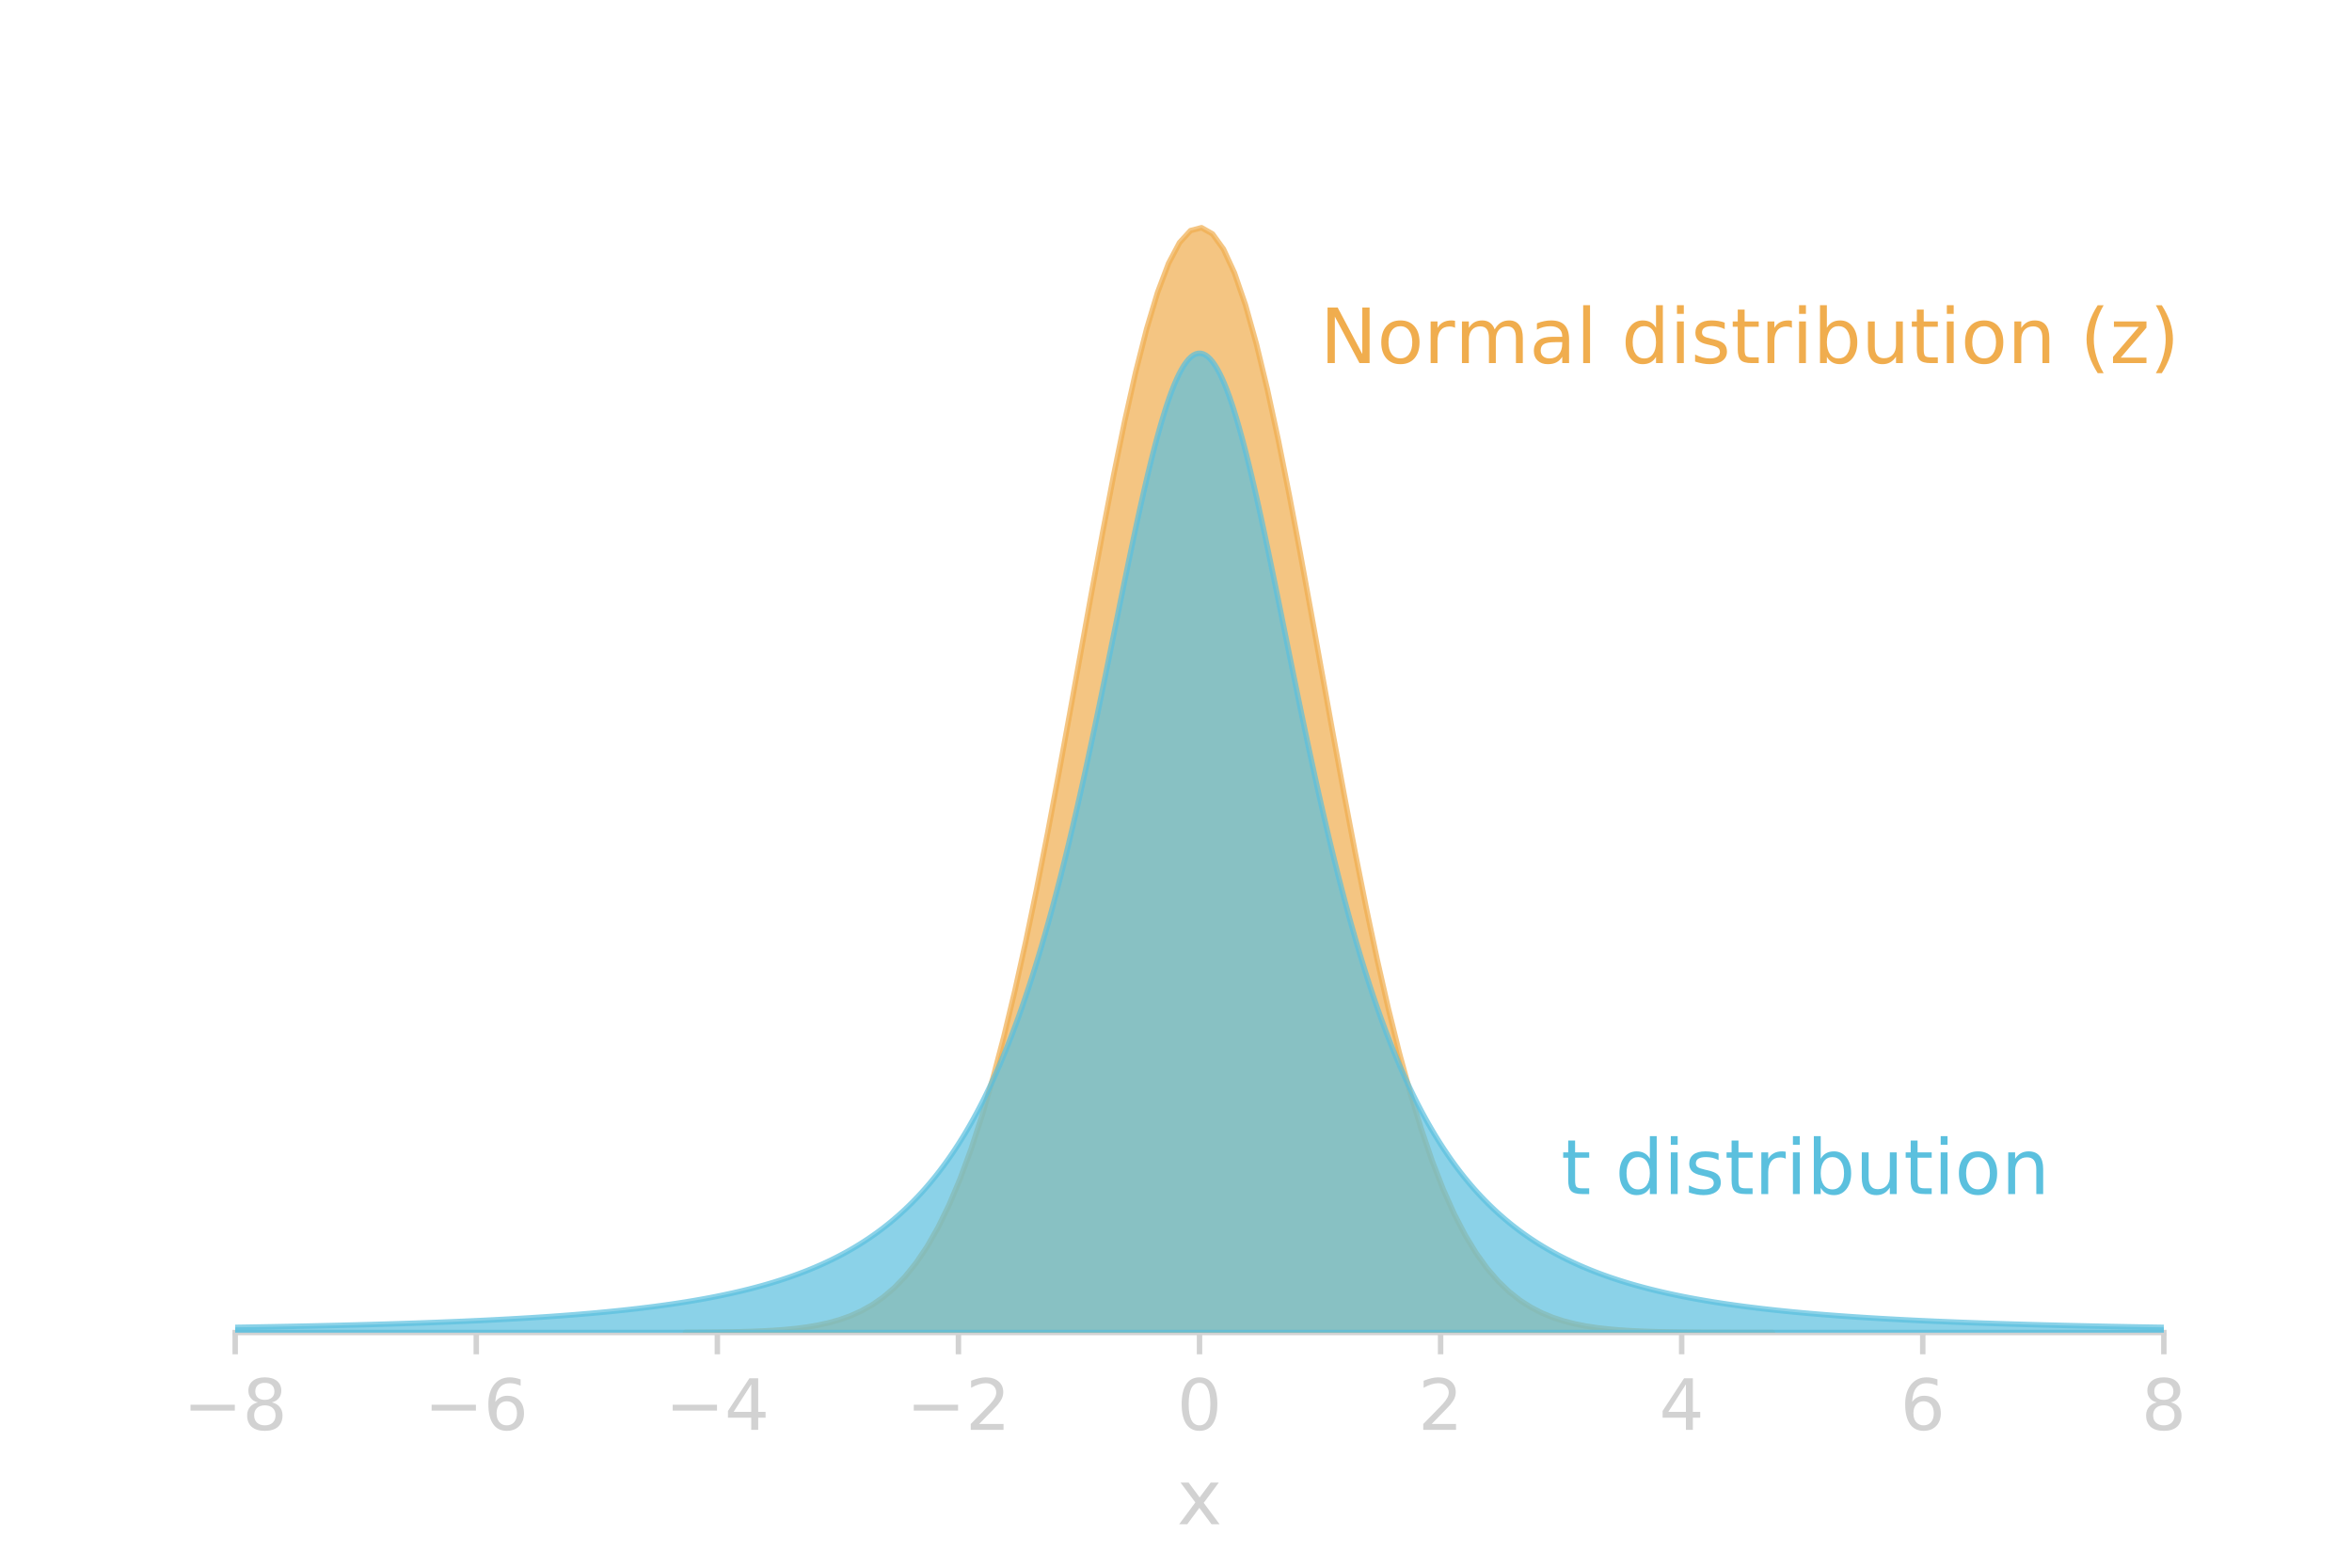 <?xml version="1.0" encoding="utf-8" standalone="no"?>
<!DOCTYPE svg PUBLIC "-//W3C//DTD SVG 1.1//EN"
  "http://www.w3.org/Graphics/SVG/1.1/DTD/svg11.dtd">
<!-- Created with matplotlib (http://matplotlib.org/) -->
<svg height="288pt" version="1.1" viewBox="0 0 432 288" width="432pt" xmlns="http://www.w3.org/2000/svg" xmlns:xlink="http://www.w3.org/1999/xlink">
 <defs>
  <style type="text/css">
*{stroke-linecap:butt;stroke-linejoin:round;}
  </style>
 </defs>
 <g id="figure_1">
  <g id="patch_1">
   <path d="M 0 288 
L 432 288 
L 432 0 
L 0 0 
z
" style="fill:none;"/>
  </g>
  <g id="axes_1">
   <g id="patch_2">
    <path d="M 43.2 244.8 
L 397.44 244.8 
L 397.44 31.68 
L 43.2 31.68 
z
" style="fill:none;"/>
   </g>
   <g id="matplotlib.axis_1">
    <g id="xtick_1">
     <g id="line2d_1">
      <defs>
       <path d="M 0 0 
L 0 4 
" id="m31b797b07a" style="stroke:#d2d2d2;"/>
      </defs>
      <g>
       <use style="fill:#d2d2d2;stroke:#d2d2d2;" x="43.2" xlink:href="#m31b797b07a" y="244.8"/>
      </g>
     </g>
     <g id="text_1">
      <!-- −8 -->
      <defs>
       <path d="M 10.594 35.5 
L 73.188 35.5 
L 73.188 27.203 
L 10.594 27.203 
z
" id="DejaVuSans-2212"/>
       <path d="M 31.781 34.625 
Q 24.75 34.625 20.719 30.859 
Q 16.703 27.094 16.703 20.516 
Q 16.703 13.922 20.719 10.156 
Q 24.75 6.391 31.781 6.391 
Q 38.812 6.391 42.859 10.172 
Q 46.922 13.969 46.922 20.516 
Q 46.922 27.094 42.891 30.859 
Q 38.875 34.625 31.781 34.625 
M 21.922 38.812 
Q 15.578 40.375 12.031 44.719 
Q 8.5 49.078 8.5 55.328 
Q 8.5 64.062 14.719 69.141 
Q 20.953 74.219 31.781 74.219 
Q 42.672 74.219 48.875 69.141 
Q 55.078 64.062 55.078 55.328 
Q 55.078 49.078 51.531 44.719 
Q 48 40.375 41.703 38.812 
Q 48.828 37.156 52.797 32.312 
Q 56.781 27.484 56.781 20.516 
Q 56.781 9.906 50.312 4.234 
Q 43.844 -1.422 31.781 -1.422 
Q 19.734 -1.422 13.25 4.234 
Q 6.781 9.906 6.781 20.516 
Q 6.781 27.484 10.781 32.312 
Q 14.797 37.156 21.922 38.812 
M 18.312 54.391 
Q 18.312 48.734 21.844 45.562 
Q 25.391 42.391 31.781 42.391 
Q 38.141 42.391 41.719 45.562 
Q 45.312 48.734 45.312 54.391 
Q 45.312 60.062 41.719 63.234 
Q 38.141 66.406 31.781 66.406 
Q 25.391 66.406 21.844 63.234 
Q 18.312 60.062 18.312 54.391 
" id="DejaVuSans-38"/>
      </defs>
      <g style="fill:#d2d2d2;" transform="translate(33.618 262.678)scale(0.13 -0.13)">
       <use xlink:href="#DejaVuSans-2212"/>
       <use x="83.789" xlink:href="#DejaVuSans-38"/>
      </g>
     </g>
    </g>
    <g id="xtick_2">
     <g id="line2d_2">
      <g>
       <use style="fill:#d2d2d2;stroke:#d2d2d2;" x="87.48" xlink:href="#m31b797b07a" y="244.8"/>
      </g>
     </g>
     <g id="text_2">
      <!-- −6 -->
      <defs>
       <path d="M 33.016 40.375 
Q 26.375 40.375 22.484 35.828 
Q 18.609 31.297 18.609 23.391 
Q 18.609 15.531 22.484 10.953 
Q 26.375 6.391 33.016 6.391 
Q 39.656 6.391 43.531 10.953 
Q 47.406 15.531 47.406 23.391 
Q 47.406 31.297 43.531 35.828 
Q 39.656 40.375 33.016 40.375 
M 52.594 71.297 
L 52.594 62.312 
Q 48.875 64.062 45.094 64.984 
Q 41.312 65.922 37.594 65.922 
Q 27.828 65.922 22.672 59.328 
Q 17.531 52.734 16.797 39.406 
Q 19.672 43.656 24.016 45.922 
Q 28.375 48.188 33.594 48.188 
Q 44.578 48.188 50.953 41.516 
Q 57.328 34.859 57.328 23.391 
Q 57.328 12.156 50.688 5.359 
Q 44.047 -1.422 33.016 -1.422 
Q 20.359 -1.422 13.672 8.266 
Q 6.984 17.969 6.984 36.375 
Q 6.984 53.656 15.188 63.938 
Q 23.391 74.219 37.203 74.219 
Q 40.922 74.219 44.703 73.484 
Q 48.484 72.75 52.594 71.297 
" id="DejaVuSans-36"/>
      </defs>
      <g style="fill:#d2d2d2;" transform="translate(77.898 262.678)scale(0.13 -0.13)">
       <use xlink:href="#DejaVuSans-2212"/>
       <use x="83.789" xlink:href="#DejaVuSans-36"/>
      </g>
     </g>
    </g>
    <g id="xtick_3">
     <g id="line2d_3">
      <g>
       <use style="fill:#d2d2d2;stroke:#d2d2d2;" x="131.76" xlink:href="#m31b797b07a" y="244.8"/>
      </g>
     </g>
     <g id="text_3">
      <!-- −4 -->
      <defs>
       <path d="M 37.797 64.312 
L 12.891 25.391 
L 37.797 25.391 
z
M 35.203 72.906 
L 47.609 72.906 
L 47.609 25.391 
L 58.016 25.391 
L 58.016 17.188 
L 47.609 17.188 
L 47.609 0 
L 37.797 0 
L 37.797 17.188 
L 4.891 17.188 
L 4.891 26.703 
z
" id="DejaVuSans-34"/>
      </defs>
      <g style="fill:#d2d2d2;" transform="translate(122.178 262.678)scale(0.13 -0.13)">
       <use xlink:href="#DejaVuSans-2212"/>
       <use x="83.789" xlink:href="#DejaVuSans-34"/>
      </g>
     </g>
    </g>
    <g id="xtick_4">
     <g id="line2d_4">
      <g>
       <use style="fill:#d2d2d2;stroke:#d2d2d2;" x="176.04" xlink:href="#m31b797b07a" y="244.8"/>
      </g>
     </g>
     <g id="text_4">
      <!-- −2 -->
      <defs>
       <path d="M 19.188 8.297 
L 53.609 8.297 
L 53.609 0 
L 7.328 0 
L 7.328 8.297 
Q 12.938 14.109 22.625 23.891 
Q 32.328 33.688 34.812 36.531 
Q 39.547 41.844 41.422 45.531 
Q 43.312 49.219 43.312 52.781 
Q 43.312 58.594 39.234 62.25 
Q 35.156 65.922 28.609 65.922 
Q 23.969 65.922 18.812 64.312 
Q 13.672 62.703 7.812 59.422 
L 7.812 69.391 
Q 13.766 71.781 18.938 73 
Q 24.125 74.219 28.422 74.219 
Q 39.75 74.219 46.484 68.547 
Q 53.219 62.891 53.219 53.422 
Q 53.219 48.922 51.531 44.891 
Q 49.859 40.875 45.406 35.406 
Q 44.188 33.984 37.641 27.219 
Q 31.109 20.453 19.188 8.297 
" id="DejaVuSans-32"/>
      </defs>
      <g style="fill:#d2d2d2;" transform="translate(166.458 262.678)scale(0.13 -0.13)">
       <use xlink:href="#DejaVuSans-2212"/>
       <use x="83.789" xlink:href="#DejaVuSans-32"/>
      </g>
     </g>
    </g>
    <g id="xtick_5">
     <g id="line2d_5">
      <g>
       <use style="fill:#d2d2d2;stroke:#d2d2d2;" x="220.32" xlink:href="#m31b797b07a" y="244.8"/>
      </g>
     </g>
     <g id="text_5">
      <!-- 0 -->
      <defs>
       <path d="M 31.781 66.406 
Q 24.172 66.406 20.328 58.906 
Q 16.5 51.422 16.5 36.375 
Q 16.5 21.391 20.328 13.891 
Q 24.172 6.391 31.781 6.391 
Q 39.453 6.391 43.281 13.891 
Q 47.125 21.391 47.125 36.375 
Q 47.125 51.422 43.281 58.906 
Q 39.453 66.406 31.781 66.406 
M 31.781 74.219 
Q 44.047 74.219 50.516 64.516 
Q 56.984 54.828 56.984 36.375 
Q 56.984 17.969 50.516 8.266 
Q 44.047 -1.422 31.781 -1.422 
Q 19.531 -1.422 13.062 8.266 
Q 6.594 17.969 6.594 36.375 
Q 6.594 54.828 13.062 64.516 
Q 19.531 74.219 31.781 74.219 
" id="DejaVuSans-30"/>
      </defs>
      <g style="fill:#d2d2d2;" transform="translate(216.184 262.678)scale(0.13 -0.13)">
       <use xlink:href="#DejaVuSans-30"/>
      </g>
     </g>
    </g>
    <g id="xtick_6">
     <g id="line2d_6">
      <g>
       <use style="fill:#d2d2d2;stroke:#d2d2d2;" x="264.6" xlink:href="#m31b797b07a" y="244.8"/>
      </g>
     </g>
     <g id="text_6">
      <!-- 2 -->
      <g style="fill:#d2d2d2;" transform="translate(260.464 262.678)scale(0.13 -0.13)">
       <use xlink:href="#DejaVuSans-32"/>
      </g>
     </g>
    </g>
    <g id="xtick_7">
     <g id="line2d_7">
      <g>
       <use style="fill:#d2d2d2;stroke:#d2d2d2;" x="308.88" xlink:href="#m31b797b07a" y="244.8"/>
      </g>
     </g>
     <g id="text_7">
      <!-- 4 -->
      <g style="fill:#d2d2d2;" transform="translate(304.744 262.678)scale(0.13 -0.13)">
       <use xlink:href="#DejaVuSans-34"/>
      </g>
     </g>
    </g>
    <g id="xtick_8">
     <g id="line2d_8">
      <g>
       <use style="fill:#d2d2d2;stroke:#d2d2d2;" x="353.16" xlink:href="#m31b797b07a" y="244.8"/>
      </g>
     </g>
     <g id="text_8">
      <!-- 6 -->
      <g style="fill:#d2d2d2;" transform="translate(349.024 262.678)scale(0.13 -0.13)">
       <use xlink:href="#DejaVuSans-36"/>
      </g>
     </g>
    </g>
    <g id="xtick_9">
     <g id="line2d_9">
      <g>
       <use style="fill:#d2d2d2;stroke:#d2d2d2;" x="397.44" xlink:href="#m31b797b07a" y="244.8"/>
      </g>
     </g>
     <g id="text_9">
      <!-- 8 -->
      <g style="fill:#d2d2d2;" transform="translate(393.304 262.678)scale(0.13 -0.13)">
       <use xlink:href="#DejaVuSans-38"/>
      </g>
     </g>
    </g>
    <g id="text_10">
     <!-- x -->
     <defs>
      <path d="M 54.891 54.688 
L 35.109 28.078 
L 55.906 0 
L 45.312 0 
L 29.391 21.484 
L 13.484 0 
L 2.875 0 
L 24.125 28.609 
L 4.688 54.688 
L 15.281 54.688 
L 29.781 35.203 
L 44.281 54.688 
z
" id="DejaVuSans-78"/>
     </defs>
     <g style="fill:#d2d2d2;" transform="translate(216.177 280.019)scale(0.14 -0.14)">
      <use xlink:href="#DejaVuSans-78"/>
     </g>
    </g>
   </g>
   <g id="matplotlib.axis_2"/>
   <g id="patch_3">
    <path d="M 43.2 244.8 
L 397.44 244.8 
" style="fill:none;stroke:#d2d2d2;stroke-linecap:square;stroke-linejoin:miter;"/>
   </g>
   <g id="text_11">
    <!-- Normal distribution (z) -->
    <defs>
     <path d="M 9.812 72.906 
L 23.094 72.906 
L 55.422 11.922 
L 55.422 72.906 
L 64.984 72.906 
L 64.984 0 
L 51.703 0 
L 19.391 60.984 
L 19.391 0 
L 9.812 0 
z
" id="DejaVuSans-4e"/>
     <path d="M 30.609 48.391 
Q 23.391 48.391 19.188 42.75 
Q 14.984 37.109 14.984 27.297 
Q 14.984 17.484 19.156 11.844 
Q 23.344 6.203 30.609 6.203 
Q 37.797 6.203 41.984 11.859 
Q 46.188 17.531 46.188 27.297 
Q 46.188 37.016 41.984 42.703 
Q 37.797 48.391 30.609 48.391 
M 30.609 56 
Q 42.328 56 49.016 48.375 
Q 55.719 40.766 55.719 27.297 
Q 55.719 13.875 49.016 6.219 
Q 42.328 -1.422 30.609 -1.422 
Q 18.844 -1.422 12.172 6.219 
Q 5.516 13.875 5.516 27.297 
Q 5.516 40.766 12.172 48.375 
Q 18.844 56 30.609 56 
" id="DejaVuSans-6f"/>
     <path d="M 41.109 46.297 
Q 39.594 47.172 37.812 47.578 
Q 36.031 48 33.891 48 
Q 26.266 48 22.188 43.047 
Q 18.109 38.094 18.109 28.812 
L 18.109 0 
L 9.078 0 
L 9.078 54.688 
L 18.109 54.688 
L 18.109 46.188 
Q 20.953 51.172 25.484 53.578 
Q 30.031 56 36.531 56 
Q 37.453 56 38.578 55.875 
Q 39.703 55.766 41.062 55.516 
z
" id="DejaVuSans-72"/>
     <path d="M 52 44.188 
Q 55.375 50.25 60.062 53.125 
Q 64.75 56 71.094 56 
Q 79.641 56 84.281 50.016 
Q 88.922 44.047 88.922 33.016 
L 88.922 0 
L 79.891 0 
L 79.891 32.719 
Q 79.891 40.578 77.094 44.375 
Q 74.312 48.188 68.609 48.188 
Q 61.625 48.188 57.562 43.547 
Q 53.516 38.922 53.516 30.906 
L 53.516 0 
L 44.484 0 
L 44.484 32.719 
Q 44.484 40.625 41.703 44.406 
Q 38.922 48.188 33.109 48.188 
Q 26.219 48.188 22.156 43.531 
Q 18.109 38.875 18.109 30.906 
L 18.109 0 
L 9.078 0 
L 9.078 54.688 
L 18.109 54.688 
L 18.109 46.188 
Q 21.188 51.219 25.484 53.609 
Q 29.781 56 35.688 56 
Q 41.656 56 45.828 52.969 
Q 50 49.953 52 44.188 
" id="DejaVuSans-6d"/>
     <path d="M 34.281 27.484 
Q 23.391 27.484 19.188 25 
Q 14.984 22.516 14.984 16.5 
Q 14.984 11.719 18.141 8.906 
Q 21.297 6.109 26.703 6.109 
Q 34.188 6.109 38.703 11.406 
Q 43.219 16.703 43.219 25.484 
L 43.219 27.484 
z
M 52.203 31.203 
L 52.203 0 
L 43.219 0 
L 43.219 8.297 
Q 40.141 3.328 35.547 0.953 
Q 30.953 -1.422 24.312 -1.422 
Q 15.922 -1.422 10.953 3.297 
Q 6 8.016 6 15.922 
Q 6 25.141 12.172 29.828 
Q 18.359 34.516 30.609 34.516 
L 43.219 34.516 
L 43.219 35.406 
Q 43.219 41.609 39.141 45 
Q 35.062 48.391 27.688 48.391 
Q 23 48.391 18.547 47.266 
Q 14.109 46.141 10.016 43.891 
L 10.016 52.203 
Q 14.938 54.109 19.578 55.047 
Q 24.219 56 28.609 56 
Q 40.484 56 46.344 49.844 
Q 52.203 43.703 52.203 31.203 
" id="DejaVuSans-61"/>
     <path d="M 9.422 75.984 
L 18.406 75.984 
L 18.406 0 
L 9.422 0 
z
" id="DejaVuSans-6c"/>
     <path id="DejaVuSans-20"/>
     <path d="M 45.406 46.391 
L 45.406 75.984 
L 54.391 75.984 
L 54.391 0 
L 45.406 0 
L 45.406 8.203 
Q 42.578 3.328 38.25 0.953 
Q 33.938 -1.422 27.875 -1.422 
Q 17.969 -1.422 11.734 6.484 
Q 5.516 14.406 5.516 27.297 
Q 5.516 40.188 11.734 48.094 
Q 17.969 56 27.875 56 
Q 33.938 56 38.25 53.625 
Q 42.578 51.266 45.406 46.391 
M 14.797 27.297 
Q 14.797 17.391 18.875 11.75 
Q 22.953 6.109 30.078 6.109 
Q 37.203 6.109 41.297 11.75 
Q 45.406 17.391 45.406 27.297 
Q 45.406 37.203 41.297 42.844 
Q 37.203 48.484 30.078 48.484 
Q 22.953 48.484 18.875 42.844 
Q 14.797 37.203 14.797 27.297 
" id="DejaVuSans-64"/>
     <path d="M 9.422 54.688 
L 18.406 54.688 
L 18.406 0 
L 9.422 0 
z
M 9.422 75.984 
L 18.406 75.984 
L 18.406 64.594 
L 9.422 64.594 
z
" id="DejaVuSans-69"/>
     <path d="M 44.281 53.078 
L 44.281 44.578 
Q 40.484 46.531 36.375 47.5 
Q 32.281 48.484 27.875 48.484 
Q 21.188 48.484 17.844 46.438 
Q 14.5 44.391 14.5 40.281 
Q 14.5 37.156 16.891 35.375 
Q 19.281 33.594 26.516 31.984 
L 29.594 31.297 
Q 39.156 29.25 43.188 25.516 
Q 47.219 21.781 47.219 15.094 
Q 47.219 7.469 41.188 3.016 
Q 35.156 -1.422 24.609 -1.422 
Q 20.219 -1.422 15.453 -0.562 
Q 10.688 0.297 5.422 2 
L 5.422 11.281 
Q 10.406 8.688 15.234 7.391 
Q 20.062 6.109 24.812 6.109 
Q 31.156 6.109 34.562 8.281 
Q 37.984 10.453 37.984 14.406 
Q 37.984 18.062 35.516 20.016 
Q 33.062 21.969 24.703 23.781 
L 21.578 24.516 
Q 13.234 26.266 9.516 29.906 
Q 5.812 33.547 5.812 39.891 
Q 5.812 47.609 11.281 51.797 
Q 16.75 56 26.812 56 
Q 31.781 56 36.172 55.266 
Q 40.578 54.547 44.281 53.078 
" id="DejaVuSans-73"/>
     <path d="M 18.312 70.219 
L 18.312 54.688 
L 36.812 54.688 
L 36.812 47.703 
L 18.312 47.703 
L 18.312 18.016 
Q 18.312 11.328 20.141 9.422 
Q 21.969 7.516 27.594 7.516 
L 36.812 7.516 
L 36.812 0 
L 27.594 0 
Q 17.188 0 13.234 3.875 
Q 9.281 7.766 9.281 18.016 
L 9.281 47.703 
L 2.688 47.703 
L 2.688 54.688 
L 9.281 54.688 
L 9.281 70.219 
z
" id="DejaVuSans-74"/>
     <path d="M 48.688 27.297 
Q 48.688 37.203 44.609 42.844 
Q 40.531 48.484 33.406 48.484 
Q 26.266 48.484 22.188 42.844 
Q 18.109 37.203 18.109 27.297 
Q 18.109 17.391 22.188 11.75 
Q 26.266 6.109 33.406 6.109 
Q 40.531 6.109 44.609 11.75 
Q 48.688 17.391 48.688 27.297 
M 18.109 46.391 
Q 20.953 51.266 25.266 53.625 
Q 29.594 56 35.594 56 
Q 45.562 56 51.781 48.094 
Q 58.016 40.188 58.016 27.297 
Q 58.016 14.406 51.781 6.484 
Q 45.562 -1.422 35.594 -1.422 
Q 29.594 -1.422 25.266 0.953 
Q 20.953 3.328 18.109 8.203 
L 18.109 0 
L 9.078 0 
L 9.078 75.984 
L 18.109 75.984 
z
" id="DejaVuSans-62"/>
     <path d="M 8.5 21.578 
L 8.5 54.688 
L 17.484 54.688 
L 17.484 21.922 
Q 17.484 14.156 20.5 10.266 
Q 23.531 6.391 29.594 6.391 
Q 36.859 6.391 41.078 11.031 
Q 45.312 15.672 45.312 23.688 
L 45.312 54.688 
L 54.297 54.688 
L 54.297 0 
L 45.312 0 
L 45.312 8.406 
Q 42.047 3.422 37.719 1 
Q 33.406 -1.422 27.688 -1.422 
Q 18.266 -1.422 13.375 4.438 
Q 8.5 10.297 8.5 21.578 
M 31.109 56 
z
" id="DejaVuSans-75"/>
     <path d="M 54.891 33.016 
L 54.891 0 
L 45.906 0 
L 45.906 32.719 
Q 45.906 40.484 42.875 44.328 
Q 39.844 48.188 33.797 48.188 
Q 26.516 48.188 22.312 43.547 
Q 18.109 38.922 18.109 30.906 
L 18.109 0 
L 9.078 0 
L 9.078 54.688 
L 18.109 54.688 
L 18.109 46.188 
Q 21.344 51.125 25.703 53.562 
Q 30.078 56 35.797 56 
Q 45.219 56 50.047 50.172 
Q 54.891 44.344 54.891 33.016 
" id="DejaVuSans-6e"/>
     <path d="M 31 75.875 
Q 24.469 64.656 21.281 53.656 
Q 18.109 42.672 18.109 31.391 
Q 18.109 20.125 21.312 9.062 
Q 24.516 -2 31 -13.188 
L 23.188 -13.188 
Q 15.875 -1.703 12.234 9.375 
Q 8.594 20.453 8.594 31.391 
Q 8.594 42.281 12.203 53.312 
Q 15.828 64.359 23.188 75.875 
z
" id="DejaVuSans-28"/>
     <path d="M 5.516 54.688 
L 48.188 54.688 
L 48.188 46.484 
L 14.406 7.172 
L 48.188 7.172 
L 48.188 0 
L 4.297 0 
L 4.297 8.203 
L 38.094 47.516 
L 5.516 47.516 
z
" id="DejaVuSans-7a"/>
     <path d="M 8.016 75.875 
L 15.828 75.875 
Q 23.141 64.359 26.781 53.312 
Q 30.422 42.281 30.422 31.391 
Q 30.422 20.453 26.781 9.375 
Q 23.141 -1.703 15.828 -13.188 
L 8.016 -13.188 
Q 14.5 -2 17.703 9.062 
Q 20.906 20.125 20.906 31.391 
Q 20.906 42.672 17.703 53.656 
Q 14.5 64.656 8.016 75.875 
" id="DejaVuSans-29"/>
    </defs>
    <g style="fill:#f0ad4e;" transform="translate(242.46 66.705)scale(0.14 -0.14)">
     <use xlink:href="#DejaVuSans-4e"/>
     <use x="74.805" xlink:href="#DejaVuSans-6f"/>
     <use x="135.986" xlink:href="#DejaVuSans-72"/>
     <use x="177.084" xlink:href="#DejaVuSans-6d"/>
     <use x="274.496" xlink:href="#DejaVuSans-61"/>
     <use x="335.775" xlink:href="#DejaVuSans-6c"/>
     <use x="363.559" xlink:href="#DejaVuSans-20"/>
     <use x="395.346" xlink:href="#DejaVuSans-64"/>
     <use x="458.822" xlink:href="#DejaVuSans-69"/>
     <use x="486.605" xlink:href="#DejaVuSans-73"/>
     <use x="538.705" xlink:href="#DejaVuSans-74"/>
     <use x="577.914" xlink:href="#DejaVuSans-72"/>
     <use x="619.027" xlink:href="#DejaVuSans-69"/>
     <use x="646.811" xlink:href="#DejaVuSans-62"/>
     <use x="710.287" xlink:href="#DejaVuSans-75"/>
     <use x="773.666" xlink:href="#DejaVuSans-74"/>
     <use x="812.875" xlink:href="#DejaVuSans-69"/>
     <use x="840.658" xlink:href="#DejaVuSans-6f"/>
     <use x="901.84" xlink:href="#DejaVuSans-6e"/>
     <use x="965.219" xlink:href="#DejaVuSans-20"/>
     <use x="997.006" xlink:href="#DejaVuSans-28"/>
     <use x="1036.02" xlink:href="#DejaVuSans-7a"/>
     <use x="1088.51" xlink:href="#DejaVuSans-29"/>
    </g>
   </g>
   <g id="text_12">
    <!-- t distribution -->
    <g style="fill:#5bc0de;" transform="translate(286.74 219.358)scale(0.14 -0.14)">
     <use xlink:href="#DejaVuSans-74"/>
     <use x="39.209" xlink:href="#DejaVuSans-20"/>
     <use x="70.996" xlink:href="#DejaVuSans-64"/>
     <use x="134.473" xlink:href="#DejaVuSans-69"/>
     <use x="162.256" xlink:href="#DejaVuSans-73"/>
     <use x="214.355" xlink:href="#DejaVuSans-74"/>
     <use x="253.564" xlink:href="#DejaVuSans-72"/>
     <use x="294.678" xlink:href="#DejaVuSans-69"/>
     <use x="322.461" xlink:href="#DejaVuSans-62"/>
     <use x="385.938" xlink:href="#DejaVuSans-75"/>
     <use x="449.316" xlink:href="#DejaVuSans-74"/>
     <use x="488.525" xlink:href="#DejaVuSans-69"/>
     <use x="516.309" xlink:href="#DejaVuSans-6f"/>
     <use x="577.49" xlink:href="#DejaVuSans-6e"/>
    </g>
   </g>
   <g id="PolyCollection_1">
    <defs>
     <path d="M 125.895 -43.2 
L 125.895 -43.223 
L 127.912 -43.233 
L 129.929 -43.249 
L 131.946 -43.27 
L 133.963 -43.301 
L 135.979 -43.343 
L 137.996 -43.402 
L 140.013 -43.482 
L 142.03 -43.591 
L 144.047 -43.737 
L 146.064 -43.933 
L 148.08 -44.19 
L 150.097 -44.527 
L 152.114 -44.965 
L 154.131 -45.527 
L 156.148 -46.242 
L 158.164 -47.145 
L 160.181 -48.274 
L 162.198 -49.671 
L 164.215 -51.385 
L 166.232 -53.468 
L 168.249 -55.974 
L 170.265 -58.961 
L 172.282 -62.485 
L 174.299 -66.603 
L 176.316 -71.364 
L 178.333 -76.814 
L 180.35 -82.988 
L 182.366 -89.906 
L 184.383 -97.573 
L 186.4 -105.977 
L 188.417 -115.08 
L 190.434 -124.823 
L 192.45 -135.121 
L 194.467 -145.863 
L 196.484 -156.912 
L 198.501 -168.11 
L 200.518 -179.277 
L 202.535 -190.216 
L 204.551 -200.723 
L 206.568 -210.586 
L 208.585 -219.597 
L 210.602 -227.556 
L 212.619 -234.282 
L 214.636 -239.617 
L 216.652 -243.433 
L 218.669 -245.636 
L 220.686 -246.171 
L 222.703 -245.027 
L 224.72 -242.23 
L 226.736 -237.851 
L 228.753 -231.994 
L 230.77 -224.8 
L 232.787 -216.437 
L 234.804 -207.094 
L 236.821 -196.973 
L 238.837 -186.285 
L 240.854 -175.239 
L 242.871 -164.039 
L 244.888 -152.876 
L 246.905 -141.921 
L 248.922 -131.326 
L 250.938 -121.218 
L 252.955 -111.698 
L 254.972 -102.843 
L 256.989 -94.704 
L 259.006 -87.308 
L 261.022 -80.662 
L 263.039 -74.754 
L 265.056 -69.558 
L 267.073 -65.036 
L 269.09 -61.14 
L 271.107 -57.818 
L 273.123 -55.012 
L 275.14 -52.666 
L 277.157 -50.723 
L 279.174 -49.13 
L 281.191 -47.835 
L 283.208 -46.794 
L 285.224 -45.963 
L 287.241 -45.307 
L 289.258 -44.793 
L 291.275 -44.395 
L 293.292 -44.088 
L 295.308 -43.855 
L 297.325 -43.679 
L 299.342 -43.548 
L 301.359 -43.45 
L 303.376 -43.378 
L 305.393 -43.326 
L 307.409 -43.289 
L 309.426 -43.262 
L 311.443 -43.243 
L 313.46 -43.229 
L 315.477 -43.22 
L 317.494 -43.213 
L 319.51 -43.209 
L 321.527 -43.206 
L 323.544 -43.204 
L 325.561 -43.203 
L 325.561 -43.2 
L 325.561 -43.2 
L 323.544 -43.2 
L 321.527 -43.2 
L 319.51 -43.2 
L 317.494 -43.2 
L 315.477 -43.2 
L 313.46 -43.2 
L 311.443 -43.2 
L 309.426 -43.2 
L 307.409 -43.2 
L 305.393 -43.2 
L 303.376 -43.2 
L 301.359 -43.2 
L 299.342 -43.2 
L 297.325 -43.2 
L 295.308 -43.2 
L 293.292 -43.2 
L 291.275 -43.2 
L 289.258 -43.2 
L 287.241 -43.2 
L 285.224 -43.2 
L 283.208 -43.2 
L 281.191 -43.2 
L 279.174 -43.2 
L 277.157 -43.2 
L 275.14 -43.2 
L 273.123 -43.2 
L 271.107 -43.2 
L 269.09 -43.2 
L 267.073 -43.2 
L 265.056 -43.2 
L 263.039 -43.2 
L 261.022 -43.2 
L 259.006 -43.2 
L 256.989 -43.2 
L 254.972 -43.2 
L 252.955 -43.2 
L 250.938 -43.2 
L 248.922 -43.2 
L 246.905 -43.2 
L 244.888 -43.2 
L 242.871 -43.2 
L 240.854 -43.2 
L 238.837 -43.2 
L 236.821 -43.2 
L 234.804 -43.2 
L 232.787 -43.2 
L 230.77 -43.2 
L 228.753 -43.2 
L 226.736 -43.2 
L 224.72 -43.2 
L 222.703 -43.2 
L 220.686 -43.2 
L 218.669 -43.2 
L 216.652 -43.2 
L 214.636 -43.2 
L 212.619 -43.2 
L 210.602 -43.2 
L 208.585 -43.2 
L 206.568 -43.2 
L 204.551 -43.2 
L 202.535 -43.2 
L 200.518 -43.2 
L 198.501 -43.2 
L 196.484 -43.2 
L 194.467 -43.2 
L 192.45 -43.2 
L 190.434 -43.2 
L 188.417 -43.2 
L 186.4 -43.2 
L 184.383 -43.2 
L 182.366 -43.2 
L 180.35 -43.2 
L 178.333 -43.2 
L 176.316 -43.2 
L 174.299 -43.2 
L 172.282 -43.2 
L 170.265 -43.2 
L 168.249 -43.2 
L 166.232 -43.2 
L 164.215 -43.2 
L 162.198 -43.2 
L 160.181 -43.2 
L 158.164 -43.2 
L 156.148 -43.2 
L 154.131 -43.2 
L 152.114 -43.2 
L 150.097 -43.2 
L 148.08 -43.2 
L 146.064 -43.2 
L 144.047 -43.2 
L 142.03 -43.2 
L 140.013 -43.2 
L 137.996 -43.2 
L 135.979 -43.2 
L 133.963 -43.2 
L 131.946 -43.2 
L 129.929 -43.2 
L 127.912 -43.2 
L 125.895 -43.2 
z
" id="m3fe3f7805b" style="stroke:#f0ad4e;stroke-opacity:0.7;"/>
    </defs>
    <g clip-path="url(#pc26c1076c6)">
     <use style="fill:#f0ad4e;fill-opacity:0.7;stroke:#f0ad4e;stroke-opacity:0.7;" x="0" xlink:href="#m3fe3f7805b" y="288"/>
    </g>
   </g>
  </g>
  <g id="axes_2">
   <g id="PolyCollection_2">
    <path clip-path="url(#pc26c1076c6)" d="M -1.08 244.8 
L -1.08 244.306 
L -0.637 244.303 
L -0.194 244.3 
L 0.25 244.297 
L 0.693 244.294 
L 1.136 244.291 
L 1.579 244.288 
L 2.023 244.285 
L 2.466 244.282 
L 2.909 244.279 
L 3.352 244.276 
L 3.796 244.273 
L 4.239 244.269 
L 4.682 244.266 
L 5.125 244.263 
L 5.569 244.26 
L 6.012 244.256 
L 6.455 244.253 
L 6.898 244.25 
L 7.342 244.246 
L 7.785 244.243 
L 8.228 244.24 
L 8.671 244.236 
L 9.115 244.233 
L 9.558 244.229 
L 10.001 244.226 
L 10.444 244.222 
L 10.888 244.218 
L 11.331 244.215 
L 11.774 244.211 
L 12.217 244.207 
L 12.661 244.204 
L 13.104 244.2 
L 13.547 244.196 
L 13.99 244.192 
L 14.434 244.189 
L 14.877 244.185 
L 15.32 244.181 
L 15.763 244.177 
L 16.206 244.173 
L 16.65 244.169 
L 17.093 244.165 
L 17.536 244.161 
L 17.979 244.157 
L 18.423 244.152 
L 18.866 244.148 
L 19.309 244.144 
L 19.752 244.14 
L 20.196 244.136 
L 20.639 244.131 
L 21.082 244.127 
L 21.525 244.122 
L 21.969 244.118 
L 22.412 244.114 
L 22.855 244.109 
L 23.298 244.104 
L 23.742 244.1 
L 24.185 244.095 
L 24.628 244.091 
L 25.071 244.086 
L 25.515 244.081 
L 25.958 244.076 
L 26.401 244.071 
L 26.844 244.067 
L 27.288 244.062 
L 27.731 244.057 
L 28.174 244.052 
L 28.617 244.047 
L 29.061 244.041 
L 29.504 244.036 
L 29.947 244.031 
L 30.39 244.026 
L 30.834 244.02 
L 31.277 244.015 
L 31.72 244.01 
L 32.163 244.004 
L 32.606 243.999 
L 33.05 243.993 
L 33.493 243.988 
L 33.936 243.982 
L 34.379 243.976 
L 34.823 243.971 
L 35.266 243.965 
L 35.709 243.959 
L 36.152 243.953 
L 36.596 243.947 
L 37.039 243.941 
L 37.482 243.935 
L 37.925 243.929 
L 38.369 243.923 
L 38.812 243.916 
L 39.255 243.91 
L 39.698 243.904 
L 40.142 243.897 
L 40.585 243.891 
L 41.028 243.884 
L 41.471 243.877 
L 41.915 243.871 
L 42.358 243.864 
L 42.801 243.857 
L 43.244 243.85 
L 43.688 243.843 
L 44.131 243.836 
L 44.574 243.829 
L 45.017 243.822 
L 45.461 243.815 
L 45.904 243.808 
L 46.347 243.8 
L 46.79 243.793 
L 47.234 243.785 
L 47.677 243.778 
L 48.12 243.77 
L 48.563 243.762 
L 49.006 243.754 
L 49.45 243.747 
L 49.893 243.739 
L 50.336 243.731 
L 50.779 243.722 
L 51.223 243.714 
L 51.666 243.706 
L 52.109 243.698 
L 52.552 243.689 
L 52.996 243.681 
L 53.439 243.672 
L 53.882 243.663 
L 54.325 243.654 
L 54.769 243.645 
L 55.212 243.636 
L 55.655 243.627 
L 56.098 243.618 
L 56.542 243.609 
L 56.985 243.599 
L 57.428 243.59 
L 57.871 243.58 
L 58.315 243.571 
L 58.758 243.561 
L 59.201 243.551 
L 59.644 243.541 
L 60.088 243.531 
L 60.531 243.521 
L 60.974 243.511 
L 61.417 243.5 
L 61.861 243.49 
L 62.304 243.479 
L 62.747 243.468 
L 63.19 243.457 
L 63.634 243.446 
L 64.077 243.435 
L 64.52 243.424 
L 64.963 243.413 
L 65.406 243.401 
L 65.85 243.39 
L 66.293 243.378 
L 66.736 243.366 
L 67.179 243.354 
L 67.623 243.342 
L 68.066 243.33 
L 68.509 243.317 
L 68.952 243.305 
L 69.396 243.292 
L 69.839 243.279 
L 70.282 243.266 
L 70.725 243.253 
L 71.169 243.24 
L 71.612 243.227 
L 72.055 243.213 
L 72.498 243.199 
L 72.942 243.185 
L 73.385 243.171 
L 73.828 243.157 
L 74.271 243.143 
L 74.715 243.128 
L 75.158 243.114 
L 75.601 243.099 
L 76.044 243.084 
L 76.488 243.069 
L 76.931 243.053 
L 77.374 243.038 
L 77.817 243.022 
L 78.261 243.006 
L 78.704 242.99 
L 79.147 242.974 
L 79.59 242.957 
L 80.034 242.94 
L 80.477 242.924 
L 80.92 242.906 
L 81.363 242.889 
L 81.806 242.872 
L 82.25 242.854 
L 82.693 242.836 
L 83.136 242.818 
L 83.579 242.8 
L 84.023 242.781 
L 84.466 242.762 
L 84.909 242.743 
L 85.352 242.724 
L 85.796 242.704 
L 86.239 242.684 
L 86.682 242.664 
L 87.125 242.644 
L 87.569 242.624 
L 88.012 242.603 
L 88.455 242.582 
L 88.898 242.56 
L 89.342 242.539 
L 89.785 242.517 
L 90.228 242.495 
L 90.671 242.473 
L 91.115 242.45 
L 91.558 242.427 
L 92.001 242.404 
L 92.444 242.38 
L 92.888 242.356 
L 93.331 242.332 
L 93.774 242.307 
L 94.217 242.282 
L 94.661 242.257 
L 95.104 242.232 
L 95.547 242.206 
L 95.99 242.18 
L 96.434 242.153 
L 96.877 242.126 
L 97.32 242.099 
L 97.763 242.072 
L 98.206 242.044 
L 98.65 242.015 
L 99.093 241.986 
L 99.536 241.957 
L 99.979 241.928 
L 100.423 241.898 
L 100.866 241.868 
L 101.309 241.837 
L 101.752 241.806 
L 102.196 241.774 
L 102.639 241.742 
L 103.082 241.709 
L 103.525 241.677 
L 103.969 241.643 
L 104.412 241.609 
L 104.855 241.575 
L 105.298 241.54 
L 105.742 241.505 
L 106.185 241.469 
L 106.628 241.433 
L 107.071 241.396 
L 107.515 241.358 
L 107.958 241.32 
L 108.401 241.282 
L 108.844 241.243 
L 109.288 241.203 
L 109.731 241.163 
L 110.174 241.122 
L 110.617 241.081 
L 111.061 241.039 
L 111.504 240.996 
L 111.947 240.953 
L 112.39 240.909 
L 112.834 240.865 
L 113.277 240.819 
L 113.72 240.773 
L 114.163 240.727 
L 114.606 240.68 
L 115.05 240.632 
L 115.493 240.583 
L 115.936 240.533 
L 116.379 240.483 
L 116.823 240.432 
L 117.266 240.38 
L 117.709 240.328 
L 118.152 240.274 
L 118.596 240.22 
L 119.039 240.165 
L 119.482 240.109 
L 119.925 240.052 
L 120.369 239.994 
L 120.812 239.935 
L 121.255 239.876 
L 121.698 239.815 
L 122.142 239.754 
L 122.585 239.691 
L 123.028 239.628 
L 123.471 239.563 
L 123.915 239.497 
L 124.358 239.431 
L 124.801 239.363 
L 125.244 239.294 
L 125.688 239.224 
L 126.131 239.153 
L 126.574 239.08 
L 127.017 239.007 
L 127.461 238.932 
L 127.904 238.856 
L 128.347 238.779 
L 128.79 238.7 
L 129.234 238.62 
L 129.677 238.538 
L 130.12 238.456 
L 130.563 238.372 
L 131.006 238.286 
L 131.45 238.199 
L 131.893 238.11 
L 132.336 238.02 
L 132.779 237.928 
L 133.223 237.835 
L 133.666 237.74 
L 134.109 237.643 
L 134.552 237.545 
L 134.996 237.445 
L 135.439 237.343 
L 135.882 237.239 
L 136.325 237.133 
L 136.769 237.026 
L 137.212 236.916 
L 137.655 236.805 
L 138.098 236.691 
L 138.542 236.576 
L 138.985 236.458 
L 139.428 236.338 
L 139.871 236.216 
L 140.315 236.092 
L 140.758 235.965 
L 141.201 235.836 
L 141.644 235.705 
L 142.088 235.571 
L 142.531 235.434 
L 142.974 235.295 
L 143.417 235.153 
L 143.861 235.009 
L 144.304 234.862 
L 144.747 234.712 
L 145.19 234.559 
L 145.634 234.403 
L 146.077 234.244 
L 146.52 234.082 
L 146.963 233.916 
L 147.406 233.748 
L 147.85 233.576 
L 148.293 233.401 
L 148.736 233.222 
L 149.179 233.04 
L 149.623 232.854 
L 150.066 232.664 
L 150.509 232.47 
L 150.952 232.273 
L 151.396 232.071 
L 151.839 231.866 
L 152.282 231.656 
L 152.725 231.442 
L 153.169 231.223 
L 153.612 231 
L 154.055 230.772 
L 154.498 230.54 
L 154.942 230.302 
L 155.385 230.06 
L 155.828 229.813 
L 156.271 229.56 
L 156.715 229.302 
L 157.158 229.038 
L 157.601 228.769 
L 158.044 228.494 
L 158.488 228.213 
L 158.931 227.926 
L 159.374 227.633 
L 159.817 227.333 
L 160.261 227.027 
L 160.704 226.715 
L 161.147 226.395 
L 161.59 226.068 
L 162.034 225.734 
L 162.477 225.393 
L 162.92 225.044 
L 163.363 224.688 
L 163.806 224.323 
L 164.25 223.95 
L 164.693 223.569 
L 165.136 223.179 
L 165.579 222.781 
L 166.023 222.373 
L 166.466 221.956 
L 166.909 221.53 
L 167.352 221.094 
L 167.796 220.648 
L 168.239 220.192 
L 168.682 219.725 
L 169.125 219.247 
L 169.569 218.759 
L 170.012 218.259 
L 170.455 217.747 
L 170.898 217.224 
L 171.342 216.688 
L 171.785 216.14 
L 172.228 215.579 
L 172.671 215.005 
L 173.115 214.418 
L 173.558 213.816 
L 174.001 213.201 
L 174.444 212.571 
L 174.888 211.926 
L 175.331 211.266 
L 175.774 210.591 
L 176.217 209.899 
L 176.661 209.191 
L 177.104 208.467 
L 177.547 207.725 
L 177.99 206.965 
L 178.434 206.188 
L 178.877 205.393 
L 179.32 204.578 
L 179.763 203.745 
L 180.206 202.891 
L 180.65 202.018 
L 181.093 201.124 
L 181.536 200.209 
L 181.979 199.273 
L 182.423 198.314 
L 182.866 197.334 
L 183.309 196.33 
L 183.752 195.304 
L 184.196 194.253 
L 184.639 193.178 
L 185.082 192.079 
L 185.525 190.955 
L 185.969 189.805 
L 186.412 188.629 
L 186.855 187.427 
L 187.298 186.198 
L 187.742 184.941 
L 188.185 183.658 
L 188.628 182.346 
L 189.071 181.005 
L 189.515 179.636 
L 189.958 178.238 
L 190.401 176.811 
L 190.844 175.354 
L 191.288 173.867 
L 191.731 172.35 
L 192.174 170.802 
L 192.617 169.225 
L 193.061 167.617 
L 193.504 165.978 
L 193.947 164.309 
L 194.39 162.609 
L 194.834 160.88 
L 195.277 159.12 
L 195.72 157.33 
L 196.163 155.511 
L 196.606 153.662 
L 197.05 151.785 
L 197.493 149.88 
L 197.936 147.947 
L 198.379 145.988 
L 198.823 144.003 
L 199.266 141.994 
L 199.709 139.96 
L 200.152 137.904 
L 200.596 135.827 
L 201.039 133.731 
L 201.482 131.616 
L 201.925 129.484 
L 202.369 127.339 
L 202.812 125.18 
L 203.255 123.011 
L 203.698 120.834 
L 204.142 118.651 
L 204.585 116.465 
L 205.028 114.279 
L 205.471 112.095 
L 205.915 109.916 
L 206.358 107.746 
L 206.801 105.587 
L 207.244 103.443 
L 207.688 101.319 
L 208.131 99.216 
L 208.574 97.14 
L 209.017 95.093 
L 209.461 93.08 
L 209.904 91.105 
L 210.347 89.171 
L 210.79 87.283 
L 211.234 85.446 
L 211.677 83.662 
L 212.12 81.936 
L 212.563 80.273 
L 213.006 78.676 
L 213.45 77.149 
L 213.893 75.696 
L 214.336 74.321 
L 214.779 73.027 
L 215.223 71.819 
L 215.666 70.698 
L 216.109 69.669 
L 216.552 68.734 
L 216.996 67.896 
L 217.439 67.158 
L 217.882 66.52 
L 218.325 65.986 
L 218.769 65.557 
L 219.212 65.234 
L 219.655 65.018 
L 220.098 64.91 
L 220.542 64.91 
L 220.985 65.018 
L 221.428 65.234 
L 221.871 65.557 
L 222.315 65.986 
L 222.758 66.52 
L 223.201 67.158 
L 223.644 67.896 
L 224.088 68.734 
L 224.531 69.669 
L 224.974 70.698 
L 225.417 71.819 
L 225.861 73.027 
L 226.304 74.321 
L 226.747 75.696 
L 227.19 77.149 
L 227.634 78.676 
L 228.077 80.273 
L 228.52 81.936 
L 228.963 83.662 
L 229.406 85.446 
L 229.85 87.283 
L 230.293 89.171 
L 230.736 91.105 
L 231.179 93.08 
L 231.623 95.093 
L 232.066 97.14 
L 232.509 99.216 
L 232.952 101.319 
L 233.396 103.443 
L 233.839 105.587 
L 234.282 107.746 
L 234.725 109.916 
L 235.169 112.095 
L 235.612 114.279 
L 236.055 116.465 
L 236.498 118.651 
L 236.942 120.834 
L 237.385 123.011 
L 237.828 125.18 
L 238.271 127.339 
L 238.715 129.484 
L 239.158 131.616 
L 239.601 133.731 
L 240.044 135.827 
L 240.488 137.904 
L 240.931 139.96 
L 241.374 141.994 
L 241.817 144.003 
L 242.261 145.988 
L 242.704 147.947 
L 243.147 149.88 
L 243.59 151.785 
L 244.034 153.662 
L 244.477 155.511 
L 244.92 157.33 
L 245.363 159.12 
L 245.806 160.88 
L 246.25 162.609 
L 246.693 164.309 
L 247.136 165.978 
L 247.579 167.617 
L 248.023 169.225 
L 248.466 170.802 
L 248.909 172.35 
L 249.352 173.867 
L 249.796 175.354 
L 250.239 176.811 
L 250.682 178.238 
L 251.125 179.636 
L 251.569 181.005 
L 252.012 182.346 
L 252.455 183.658 
L 252.898 184.941 
L 253.342 186.198 
L 253.785 187.427 
L 254.228 188.629 
L 254.671 189.805 
L 255.115 190.955 
L 255.558 192.079 
L 256.001 193.178 
L 256.444 194.253 
L 256.888 195.304 
L 257.331 196.33 
L 257.774 197.334 
L 258.217 198.314 
L 258.661 199.273 
L 259.104 200.209 
L 259.547 201.124 
L 259.99 202.018 
L 260.434 202.891 
L 260.877 203.745 
L 261.32 204.578 
L 261.763 205.393 
L 262.206 206.188 
L 262.65 206.965 
L 263.093 207.725 
L 263.536 208.467 
L 263.979 209.191 
L 264.423 209.899 
L 264.866 210.591 
L 265.309 211.266 
L 265.752 211.926 
L 266.196 212.571 
L 266.639 213.201 
L 267.082 213.816 
L 267.525 214.418 
L 267.969 215.005 
L 268.412 215.579 
L 268.855 216.14 
L 269.298 216.688 
L 269.742 217.224 
L 270.185 217.747 
L 270.628 218.259 
L 271.071 218.759 
L 271.515 219.247 
L 271.958 219.725 
L 272.401 220.192 
L 272.844 220.648 
L 273.288 221.094 
L 273.731 221.53 
L 274.174 221.956 
L 274.617 222.373 
L 275.061 222.781 
L 275.504 223.179 
L 275.947 223.569 
L 276.39 223.95 
L 276.834 224.323 
L 277.277 224.688 
L 277.72 225.044 
L 278.163 225.393 
L 278.606 225.734 
L 279.05 226.068 
L 279.493 226.395 
L 279.936 226.715 
L 280.379 227.027 
L 280.823 227.333 
L 281.266 227.633 
L 281.709 227.926 
L 282.152 228.213 
L 282.596 228.494 
L 283.039 228.769 
L 283.482 229.038 
L 283.925 229.302 
L 284.369 229.56 
L 284.812 229.813 
L 285.255 230.06 
L 285.698 230.302 
L 286.142 230.54 
L 286.585 230.772 
L 287.028 231 
L 287.471 231.223 
L 287.915 231.442 
L 288.358 231.656 
L 288.801 231.866 
L 289.244 232.071 
L 289.688 232.273 
L 290.131 232.47 
L 290.574 232.664 
L 291.017 232.854 
L 291.461 233.04 
L 291.904 233.222 
L 292.347 233.401 
L 292.79 233.576 
L 293.234 233.748 
L 293.677 233.916 
L 294.12 234.082 
L 294.563 234.244 
L 295.006 234.403 
L 295.45 234.559 
L 295.893 234.712 
L 296.336 234.862 
L 296.779 235.009 
L 297.223 235.153 
L 297.666 235.295 
L 298.109 235.434 
L 298.552 235.571 
L 298.996 235.705 
L 299.439 235.836 
L 299.882 235.965 
L 300.325 236.092 
L 300.769 236.216 
L 301.212 236.338 
L 301.655 236.458 
L 302.098 236.576 
L 302.542 236.691 
L 302.985 236.805 
L 303.428 236.916 
L 303.871 237.026 
L 304.315 237.133 
L 304.758 237.239 
L 305.201 237.343 
L 305.644 237.445 
L 306.088 237.545 
L 306.531 237.643 
L 306.974 237.74 
L 307.417 237.835 
L 307.861 237.928 
L 308.304 238.02 
L 308.747 238.11 
L 309.19 238.199 
L 309.634 238.286 
L 310.077 238.372 
L 310.52 238.456 
L 310.963 238.538 
L 311.406 238.62 
L 311.85 238.7 
L 312.293 238.779 
L 312.736 238.856 
L 313.179 238.932 
L 313.623 239.007 
L 314.066 239.08 
L 314.509 239.153 
L 314.952 239.224 
L 315.396 239.294 
L 315.839 239.363 
L 316.282 239.431 
L 316.725 239.497 
L 317.169 239.563 
L 317.612 239.628 
L 318.055 239.691 
L 318.498 239.754 
L 318.942 239.815 
L 319.385 239.876 
L 319.828 239.935 
L 320.271 239.994 
L 320.715 240.052 
L 321.158 240.109 
L 321.601 240.165 
L 322.044 240.22 
L 322.488 240.274 
L 322.931 240.328 
L 323.374 240.38 
L 323.817 240.432 
L 324.261 240.483 
L 324.704 240.533 
L 325.147 240.583 
L 325.59 240.632 
L 326.034 240.68 
L 326.477 240.727 
L 326.92 240.773 
L 327.363 240.819 
L 327.806 240.865 
L 328.25 240.909 
L 328.693 240.953 
L 329.136 240.996 
L 329.579 241.039 
L 330.023 241.081 
L 330.466 241.122 
L 330.909 241.163 
L 331.352 241.203 
L 331.796 241.243 
L 332.239 241.282 
L 332.682 241.32 
L 333.125 241.358 
L 333.569 241.396 
L 334.012 241.433 
L 334.455 241.469 
L 334.898 241.505 
L 335.342 241.54 
L 335.785 241.575 
L 336.228 241.609 
L 336.671 241.643 
L 337.115 241.677 
L 337.558 241.709 
L 338.001 241.742 
L 338.444 241.774 
L 338.888 241.806 
L 339.331 241.837 
L 339.774 241.868 
L 340.217 241.898 
L 340.661 241.928 
L 341.104 241.957 
L 341.547 241.986 
L 341.99 242.015 
L 342.434 242.044 
L 342.877 242.072 
L 343.32 242.099 
L 343.763 242.126 
L 344.206 242.153 
L 344.65 242.18 
L 345.093 242.206 
L 345.536 242.232 
L 345.979 242.257 
L 346.423 242.282 
L 346.866 242.307 
L 347.309 242.332 
L 347.752 242.356 
L 348.196 242.38 
L 348.639 242.404 
L 349.082 242.427 
L 349.525 242.45 
L 349.969 242.473 
L 350.412 242.495 
L 350.855 242.517 
L 351.298 242.539 
L 351.742 242.56 
L 352.185 242.582 
L 352.628 242.603 
L 353.071 242.624 
L 353.515 242.644 
L 353.958 242.664 
L 354.401 242.684 
L 354.844 242.704 
L 355.288 242.724 
L 355.731 242.743 
L 356.174 242.762 
L 356.617 242.781 
L 357.061 242.8 
L 357.504 242.818 
L 357.947 242.836 
L 358.39 242.854 
L 358.834 242.872 
L 359.277 242.889 
L 359.72 242.906 
L 360.163 242.924 
L 360.606 242.94 
L 361.05 242.957 
L 361.493 242.974 
L 361.936 242.99 
L 362.379 243.006 
L 362.823 243.022 
L 363.266 243.038 
L 363.709 243.053 
L 364.152 243.069 
L 364.596 243.084 
L 365.039 243.099 
L 365.482 243.114 
L 365.925 243.128 
L 366.369 243.143 
L 366.812 243.157 
L 367.255 243.171 
L 367.698 243.185 
L 368.142 243.199 
L 368.585 243.213 
L 369.028 243.227 
L 369.471 243.24 
L 369.915 243.253 
L 370.358 243.266 
L 370.801 243.279 
L 371.244 243.292 
L 371.688 243.305 
L 372.131 243.317 
L 372.574 243.33 
L 373.017 243.342 
L 373.461 243.354 
L 373.904 243.366 
L 374.347 243.378 
L 374.79 243.39 
L 375.234 243.401 
L 375.677 243.413 
L 376.12 243.424 
L 376.563 243.435 
L 377.006 243.446 
L 377.45 243.457 
L 377.893 243.468 
L 378.336 243.479 
L 378.779 243.49 
L 379.223 243.5 
L 379.666 243.511 
L 380.109 243.521 
L 380.552 243.531 
L 380.996 243.541 
L 381.439 243.551 
L 381.882 243.561 
L 382.325 243.571 
L 382.769 243.58 
L 383.212 243.59 
L 383.655 243.599 
L 384.098 243.609 
L 384.542 243.618 
L 384.985 243.627 
L 385.428 243.636 
L 385.871 243.645 
L 386.315 243.654 
L 386.758 243.663 
L 387.201 243.672 
L 387.644 243.681 
L 388.088 243.689 
L 388.531 243.698 
L 388.974 243.706 
L 389.417 243.714 
L 389.861 243.722 
L 390.304 243.731 
L 390.747 243.739 
L 391.19 243.747 
L 391.634 243.754 
L 392.077 243.762 
L 392.52 243.77 
L 392.963 243.778 
L 393.406 243.785 
L 393.85 243.793 
L 394.293 243.8 
L 394.736 243.808 
L 395.179 243.815 
L 395.623 243.822 
L 396.066 243.829 
L 396.509 243.836 
L 396.952 243.843 
L 397.396 243.85 
L 397.839 243.857 
L 398.282 243.864 
L 398.725 243.871 
L 399.169 243.877 
L 399.612 243.884 
L 400.055 243.891 
L 400.498 243.897 
L 400.942 243.904 
L 401.385 243.91 
L 401.828 243.916 
L 402.271 243.923 
L 402.715 243.929 
L 403.158 243.935 
L 403.601 243.941 
L 404.044 243.947 
L 404.488 243.953 
L 404.931 243.959 
L 405.374 243.965 
L 405.817 243.971 
L 406.261 243.976 
L 406.704 243.982 
L 407.147 243.988 
L 407.59 243.993 
L 408.034 243.999 
L 408.477 244.004 
L 408.92 244.01 
L 409.363 244.015 
L 409.806 244.02 
L 410.25 244.026 
L 410.693 244.031 
L 411.136 244.036 
L 411.579 244.041 
L 412.023 244.047 
L 412.466 244.052 
L 412.909 244.057 
L 413.352 244.062 
L 413.796 244.067 
L 414.239 244.071 
L 414.682 244.076 
L 415.125 244.081 
L 415.569 244.086 
L 416.012 244.091 
L 416.455 244.095 
L 416.898 244.1 
L 417.342 244.104 
L 417.785 244.109 
L 418.228 244.114 
L 418.671 244.118 
L 419.115 244.122 
L 419.558 244.127 
L 420.001 244.131 
L 420.444 244.136 
L 420.888 244.14 
L 421.331 244.144 
L 421.774 244.148 
L 422.217 244.152 
L 422.661 244.157 
L 423.104 244.161 
L 423.547 244.165 
L 423.99 244.169 
L 424.434 244.173 
L 424.877 244.177 
L 425.32 244.181 
L 425.763 244.185 
L 426.206 244.189 
L 426.65 244.192 
L 427.093 244.196 
L 427.536 244.2 
L 427.979 244.204 
L 428.423 244.207 
L 428.866 244.211 
L 429.309 244.215 
L 429.752 244.218 
L 430.196 244.222 
L 430.639 244.226 
L 431.082 244.229 
L 431.525 244.233 
L 431.969 244.236 
L 432.412 244.24 
L 432.855 244.243 
L 433.298 244.246 
L 433.742 244.25 
L 434.185 244.253 
L 434.628 244.256 
L 435.071 244.26 
L 435.515 244.263 
L 435.958 244.266 
L 436.401 244.269 
L 436.844 244.273 
L 437.288 244.276 
L 437.731 244.279 
L 438.174 244.282 
L 438.617 244.285 
L 439.061 244.288 
L 439.504 244.291 
L 439.947 244.294 
L 440.39 244.297 
L 440.834 244.3 
L 441.277 244.303 
L 441.72 244.306 
L 441.72 244.8 
L 441.72 244.8 
L 441.277 244.8 
L 440.834 244.8 
L 440.39 244.8 
L 439.947 244.8 
L 439.504 244.8 
L 439.061 244.8 
L 438.617 244.8 
L 438.174 244.8 
L 437.731 244.8 
L 437.288 244.8 
L 436.844 244.8 
L 436.401 244.8 
L 435.958 244.8 
L 435.515 244.8 
L 435.071 244.8 
L 434.628 244.8 
L 434.185 244.8 
L 433.742 244.8 
L 433.298 244.8 
L 432.855 244.8 
L 432.412 244.8 
L 431.969 244.8 
L 431.525 244.8 
L 431.082 244.8 
L 430.639 244.8 
L 430.196 244.8 
L 429.752 244.8 
L 429.309 244.8 
L 428.866 244.8 
L 428.423 244.8 
L 427.979 244.8 
L 427.536 244.8 
L 427.093 244.8 
L 426.65 244.8 
L 426.206 244.8 
L 425.763 244.8 
L 425.32 244.8 
L 424.877 244.8 
L 424.434 244.8 
L 423.99 244.8 
L 423.547 244.8 
L 423.104 244.8 
L 422.661 244.8 
L 422.217 244.8 
L 421.774 244.8 
L 421.331 244.8 
L 420.888 244.8 
L 420.444 244.8 
L 420.001 244.8 
L 419.558 244.8 
L 419.115 244.8 
L 418.671 244.8 
L 418.228 244.8 
L 417.785 244.8 
L 417.342 244.8 
L 416.898 244.8 
L 416.455 244.8 
L 416.012 244.8 
L 415.569 244.8 
L 415.125 244.8 
L 414.682 244.8 
L 414.239 244.8 
L 413.796 244.8 
L 413.352 244.8 
L 412.909 244.8 
L 412.466 244.8 
L 412.023 244.8 
L 411.579 244.8 
L 411.136 244.8 
L 410.693 244.8 
L 410.25 244.8 
L 409.806 244.8 
L 409.363 244.8 
L 408.92 244.8 
L 408.477 244.8 
L 408.034 244.8 
L 407.59 244.8 
L 407.147 244.8 
L 406.704 244.8 
L 406.261 244.8 
L 405.817 244.8 
L 405.374 244.8 
L 404.931 244.8 
L 404.488 244.8 
L 404.044 244.8 
L 403.601 244.8 
L 403.158 244.8 
L 402.715 244.8 
L 402.271 244.8 
L 401.828 244.8 
L 401.385 244.8 
L 400.942 244.8 
L 400.498 244.8 
L 400.055 244.8 
L 399.612 244.8 
L 399.169 244.8 
L 398.725 244.8 
L 398.282 244.8 
L 397.839 244.8 
L 397.396 244.8 
L 396.952 244.8 
L 396.509 244.8 
L 396.066 244.8 
L 395.623 244.8 
L 395.179 244.8 
L 394.736 244.8 
L 394.293 244.8 
L 393.85 244.8 
L 393.406 244.8 
L 392.963 244.8 
L 392.52 244.8 
L 392.077 244.8 
L 391.634 244.8 
L 391.19 244.8 
L 390.747 244.8 
L 390.304 244.8 
L 389.861 244.8 
L 389.417 244.8 
L 388.974 244.8 
L 388.531 244.8 
L 388.088 244.8 
L 387.644 244.8 
L 387.201 244.8 
L 386.758 244.8 
L 386.315 244.8 
L 385.871 244.8 
L 385.428 244.8 
L 384.985 244.8 
L 384.542 244.8 
L 384.098 244.8 
L 383.655 244.8 
L 383.212 244.8 
L 382.769 244.8 
L 382.325 244.8 
L 381.882 244.8 
L 381.439 244.8 
L 380.996 244.8 
L 380.552 244.8 
L 380.109 244.8 
L 379.666 244.8 
L 379.223 244.8 
L 378.779 244.8 
L 378.336 244.8 
L 377.893 244.8 
L 377.45 244.8 
L 377.006 244.8 
L 376.563 244.8 
L 376.12 244.8 
L 375.677 244.8 
L 375.234 244.8 
L 374.79 244.8 
L 374.347 244.8 
L 373.904 244.8 
L 373.461 244.8 
L 373.017 244.8 
L 372.574 244.8 
L 372.131 244.8 
L 371.688 244.8 
L 371.244 244.8 
L 370.801 244.8 
L 370.358 244.8 
L 369.915 244.8 
L 369.471 244.8 
L 369.028 244.8 
L 368.585 244.8 
L 368.142 244.8 
L 367.698 244.8 
L 367.255 244.8 
L 366.812 244.8 
L 366.369 244.8 
L 365.925 244.8 
L 365.482 244.8 
L 365.039 244.8 
L 364.596 244.8 
L 364.152 244.8 
L 363.709 244.8 
L 363.266 244.8 
L 362.823 244.8 
L 362.379 244.8 
L 361.936 244.8 
L 361.493 244.8 
L 361.05 244.8 
L 360.606 244.8 
L 360.163 244.8 
L 359.72 244.8 
L 359.277 244.8 
L 358.834 244.8 
L 358.39 244.8 
L 357.947 244.8 
L 357.504 244.8 
L 357.061 244.8 
L 356.617 244.8 
L 356.174 244.8 
L 355.731 244.8 
L 355.288 244.8 
L 354.844 244.8 
L 354.401 244.8 
L 353.958 244.8 
L 353.515 244.8 
L 353.071 244.8 
L 352.628 244.8 
L 352.185 244.8 
L 351.742 244.8 
L 351.298 244.8 
L 350.855 244.8 
L 350.412 244.8 
L 349.969 244.8 
L 349.525 244.8 
L 349.082 244.8 
L 348.639 244.8 
L 348.196 244.8 
L 347.752 244.8 
L 347.309 244.8 
L 346.866 244.8 
L 346.423 244.8 
L 345.979 244.8 
L 345.536 244.8 
L 345.093 244.8 
L 344.65 244.8 
L 344.206 244.8 
L 343.763 244.8 
L 343.32 244.8 
L 342.877 244.8 
L 342.434 244.8 
L 341.99 244.8 
L 341.547 244.8 
L 341.104 244.8 
L 340.661 244.8 
L 340.217 244.8 
L 339.774 244.8 
L 339.331 244.8 
L 338.888 244.8 
L 338.444 244.8 
L 338.001 244.8 
L 337.558 244.8 
L 337.115 244.8 
L 336.671 244.8 
L 336.228 244.8 
L 335.785 244.8 
L 335.342 244.8 
L 334.898 244.8 
L 334.455 244.8 
L 334.012 244.8 
L 333.569 244.8 
L 333.125 244.8 
L 332.682 244.8 
L 332.239 244.8 
L 331.796 244.8 
L 331.352 244.8 
L 330.909 244.8 
L 330.466 244.8 
L 330.023 244.8 
L 329.579 244.8 
L 329.136 244.8 
L 328.693 244.8 
L 328.25 244.8 
L 327.806 244.8 
L 327.363 244.8 
L 326.92 244.8 
L 326.477 244.8 
L 326.034 244.8 
L 325.59 244.8 
L 325.147 244.8 
L 324.704 244.8 
L 324.261 244.8 
L 323.817 244.8 
L 323.374 244.8 
L 322.931 244.8 
L 322.488 244.8 
L 322.044 244.8 
L 321.601 244.8 
L 321.158 244.8 
L 320.715 244.8 
L 320.271 244.8 
L 319.828 244.8 
L 319.385 244.8 
L 318.942 244.8 
L 318.498 244.8 
L 318.055 244.8 
L 317.612 244.8 
L 317.169 244.8 
L 316.725 244.8 
L 316.282 244.8 
L 315.839 244.8 
L 315.396 244.8 
L 314.952 244.8 
L 314.509 244.8 
L 314.066 244.8 
L 313.623 244.8 
L 313.179 244.8 
L 312.736 244.8 
L 312.293 244.8 
L 311.85 244.8 
L 311.406 244.8 
L 310.963 244.8 
L 310.52 244.8 
L 310.077 244.8 
L 309.634 244.8 
L 309.19 244.8 
L 308.747 244.8 
L 308.304 244.8 
L 307.861 244.8 
L 307.417 244.8 
L 306.974 244.8 
L 306.531 244.8 
L 306.088 244.8 
L 305.644 244.8 
L 305.201 244.8 
L 304.758 244.8 
L 304.315 244.8 
L 303.871 244.8 
L 303.428 244.8 
L 302.985 244.8 
L 302.542 244.8 
L 302.098 244.8 
L 301.655 244.8 
L 301.212 244.8 
L 300.769 244.8 
L 300.325 244.8 
L 299.882 244.8 
L 299.439 244.8 
L 298.996 244.8 
L 298.552 244.8 
L 298.109 244.8 
L 297.666 244.8 
L 297.223 244.8 
L 296.779 244.8 
L 296.336 244.8 
L 295.893 244.8 
L 295.45 244.8 
L 295.006 244.8 
L 294.563 244.8 
L 294.12 244.8 
L 293.677 244.8 
L 293.234 244.8 
L 292.79 244.8 
L 292.347 244.8 
L 291.904 244.8 
L 291.461 244.8 
L 291.017 244.8 
L 290.574 244.8 
L 290.131 244.8 
L 289.688 244.8 
L 289.244 244.8 
L 288.801 244.8 
L 288.358 244.8 
L 287.915 244.8 
L 287.471 244.8 
L 287.028 244.8 
L 286.585 244.8 
L 286.142 244.8 
L 285.698 244.8 
L 285.255 244.8 
L 284.812 244.8 
L 284.369 244.8 
L 283.925 244.8 
L 283.482 244.8 
L 283.039 244.8 
L 282.596 244.8 
L 282.152 244.8 
L 281.709 244.8 
L 281.266 244.8 
L 280.823 244.8 
L 280.379 244.8 
L 279.936 244.8 
L 279.493 244.8 
L 279.05 244.8 
L 278.606 244.8 
L 278.163 244.8 
L 277.72 244.8 
L 277.277 244.8 
L 276.834 244.8 
L 276.39 244.8 
L 275.947 244.8 
L 275.504 244.8 
L 275.061 244.8 
L 274.617 244.8 
L 274.174 244.8 
L 273.731 244.8 
L 273.288 244.8 
L 272.844 244.8 
L 272.401 244.8 
L 271.958 244.8 
L 271.515 244.8 
L 271.071 244.8 
L 270.628 244.8 
L 270.185 244.8 
L 269.742 244.8 
L 269.298 244.8 
L 268.855 244.8 
L 268.412 244.8 
L 267.969 244.8 
L 267.525 244.8 
L 267.082 244.8 
L 266.639 244.8 
L 266.196 244.8 
L 265.752 244.8 
L 265.309 244.8 
L 264.866 244.8 
L 264.423 244.8 
L 263.979 244.8 
L 263.536 244.8 
L 263.093 244.8 
L 262.65 244.8 
L 262.206 244.8 
L 261.763 244.8 
L 261.32 244.8 
L 260.877 244.8 
L 260.434 244.8 
L 259.99 244.8 
L 259.547 244.8 
L 259.104 244.8 
L 258.661 244.8 
L 258.217 244.8 
L 257.774 244.8 
L 257.331 244.8 
L 256.888 244.8 
L 256.444 244.8 
L 256.001 244.8 
L 255.558 244.8 
L 255.115 244.8 
L 254.671 244.8 
L 254.228 244.8 
L 253.785 244.8 
L 253.342 244.8 
L 252.898 244.8 
L 252.455 244.8 
L 252.012 244.8 
L 251.569 244.8 
L 251.125 244.8 
L 250.682 244.8 
L 250.239 244.8 
L 249.796 244.8 
L 249.352 244.8 
L 248.909 244.8 
L 248.466 244.8 
L 248.023 244.8 
L 247.579 244.8 
L 247.136 244.8 
L 246.693 244.8 
L 246.25 244.8 
L 245.806 244.8 
L 245.363 244.8 
L 244.92 244.8 
L 244.477 244.8 
L 244.034 244.8 
L 243.59 244.8 
L 243.147 244.8 
L 242.704 244.8 
L 242.261 244.8 
L 241.817 244.8 
L 241.374 244.8 
L 240.931 244.8 
L 240.488 244.8 
L 240.044 244.8 
L 239.601 244.8 
L 239.158 244.8 
L 238.715 244.8 
L 238.271 244.8 
L 237.828 244.8 
L 237.385 244.8 
L 236.942 244.8 
L 236.498 244.8 
L 236.055 244.8 
L 235.612 244.8 
L 235.169 244.8 
L 234.725 244.8 
L 234.282 244.8 
L 233.839 244.8 
L 233.396 244.8 
L 232.952 244.8 
L 232.509 244.8 
L 232.066 244.8 
L 231.623 244.8 
L 231.179 244.8 
L 230.736 244.8 
L 230.293 244.8 
L 229.85 244.8 
L 229.406 244.8 
L 228.963 244.8 
L 228.52 244.8 
L 228.077 244.8 
L 227.634 244.8 
L 227.19 244.8 
L 226.747 244.8 
L 226.304 244.8 
L 225.861 244.8 
L 225.417 244.8 
L 224.974 244.8 
L 224.531 244.8 
L 224.088 244.8 
L 223.644 244.8 
L 223.201 244.8 
L 222.758 244.8 
L 222.315 244.8 
L 221.871 244.8 
L 221.428 244.8 
L 220.985 244.8 
L 220.542 244.8 
L 220.098 244.8 
L 219.655 244.8 
L 219.212 244.8 
L 218.769 244.8 
L 218.325 244.8 
L 217.882 244.8 
L 217.439 244.8 
L 216.996 244.8 
L 216.552 244.8 
L 216.109 244.8 
L 215.666 244.8 
L 215.223 244.8 
L 214.779 244.8 
L 214.336 244.8 
L 213.893 244.8 
L 213.45 244.8 
L 213.006 244.8 
L 212.563 244.8 
L 212.12 244.8 
L 211.677 244.8 
L 211.234 244.8 
L 210.79 244.8 
L 210.347 244.8 
L 209.904 244.8 
L 209.461 244.8 
L 209.017 244.8 
L 208.574 244.8 
L 208.131 244.8 
L 207.688 244.8 
L 207.244 244.8 
L 206.801 244.8 
L 206.358 244.8 
L 205.915 244.8 
L 205.471 244.8 
L 205.028 244.8 
L 204.585 244.8 
L 204.142 244.8 
L 203.698 244.8 
L 203.255 244.8 
L 202.812 244.8 
L 202.369 244.8 
L 201.925 244.8 
L 201.482 244.8 
L 201.039 244.8 
L 200.596 244.8 
L 200.152 244.8 
L 199.709 244.8 
L 199.266 244.8 
L 198.823 244.8 
L 198.379 244.8 
L 197.936 244.8 
L 197.493 244.8 
L 197.05 244.8 
L 196.606 244.8 
L 196.163 244.8 
L 195.72 244.8 
L 195.277 244.8 
L 194.834 244.8 
L 194.39 244.8 
L 193.947 244.8 
L 193.504 244.8 
L 193.061 244.8 
L 192.617 244.8 
L 192.174 244.8 
L 191.731 244.8 
L 191.288 244.8 
L 190.844 244.8 
L 190.401 244.8 
L 189.958 244.8 
L 189.515 244.8 
L 189.071 244.8 
L 188.628 244.8 
L 188.185 244.8 
L 187.742 244.8 
L 187.298 244.8 
L 186.855 244.8 
L 186.412 244.8 
L 185.969 244.8 
L 185.525 244.8 
L 185.082 244.8 
L 184.639 244.8 
L 184.196 244.8 
L 183.752 244.8 
L 183.309 244.8 
L 182.866 244.8 
L 182.423 244.8 
L 181.979 244.8 
L 181.536 244.8 
L 181.093 244.8 
L 180.65 244.8 
L 180.206 244.8 
L 179.763 244.8 
L 179.32 244.8 
L 178.877 244.8 
L 178.434 244.8 
L 177.99 244.8 
L 177.547 244.8 
L 177.104 244.8 
L 176.661 244.8 
L 176.217 244.8 
L 175.774 244.8 
L 175.331 244.8 
L 174.888 244.8 
L 174.444 244.8 
L 174.001 244.8 
L 173.558 244.8 
L 173.115 244.8 
L 172.671 244.8 
L 172.228 244.8 
L 171.785 244.8 
L 171.342 244.8 
L 170.898 244.8 
L 170.455 244.8 
L 170.012 244.8 
L 169.569 244.8 
L 169.125 244.8 
L 168.682 244.8 
L 168.239 244.8 
L 167.796 244.8 
L 167.352 244.8 
L 166.909 244.8 
L 166.466 244.8 
L 166.023 244.8 
L 165.579 244.8 
L 165.136 244.8 
L 164.693 244.8 
L 164.25 244.8 
L 163.806 244.8 
L 163.363 244.8 
L 162.92 244.8 
L 162.477 244.8 
L 162.034 244.8 
L 161.59 244.8 
L 161.147 244.8 
L 160.704 244.8 
L 160.261 244.8 
L 159.817 244.8 
L 159.374 244.8 
L 158.931 244.8 
L 158.488 244.8 
L 158.044 244.8 
L 157.601 244.8 
L 157.158 244.8 
L 156.715 244.8 
L 156.271 244.8 
L 155.828 244.8 
L 155.385 244.8 
L 154.942 244.8 
L 154.498 244.8 
L 154.055 244.8 
L 153.612 244.8 
L 153.169 244.8 
L 152.725 244.8 
L 152.282 244.8 
L 151.839 244.8 
L 151.396 244.8 
L 150.952 244.8 
L 150.509 244.8 
L 150.066 244.8 
L 149.623 244.8 
L 149.179 244.8 
L 148.736 244.8 
L 148.293 244.8 
L 147.85 244.8 
L 147.406 244.8 
L 146.963 244.8 
L 146.52 244.8 
L 146.077 244.8 
L 145.634 244.8 
L 145.19 244.8 
L 144.747 244.8 
L 144.304 244.8 
L 143.861 244.8 
L 143.417 244.8 
L 142.974 244.8 
L 142.531 244.8 
L 142.088 244.8 
L 141.644 244.8 
L 141.201 244.8 
L 140.758 244.8 
L 140.315 244.8 
L 139.871 244.8 
L 139.428 244.8 
L 138.985 244.8 
L 138.542 244.8 
L 138.098 244.8 
L 137.655 244.8 
L 137.212 244.8 
L 136.769 244.8 
L 136.325 244.8 
L 135.882 244.8 
L 135.439 244.8 
L 134.996 244.8 
L 134.552 244.8 
L 134.109 244.8 
L 133.666 244.8 
L 133.223 244.8 
L 132.779 244.8 
L 132.336 244.8 
L 131.893 244.8 
L 131.45 244.8 
L 131.006 244.8 
L 130.563 244.8 
L 130.12 244.8 
L 129.677 244.8 
L 129.234 244.8 
L 128.79 244.8 
L 128.347 244.8 
L 127.904 244.8 
L 127.461 244.8 
L 127.017 244.8 
L 126.574 244.8 
L 126.131 244.8 
L 125.688 244.8 
L 125.244 244.8 
L 124.801 244.8 
L 124.358 244.8 
L 123.915 244.8 
L 123.471 244.8 
L 123.028 244.8 
L 122.585 244.8 
L 122.142 244.8 
L 121.698 244.8 
L 121.255 244.8 
L 120.812 244.8 
L 120.369 244.8 
L 119.925 244.8 
L 119.482 244.8 
L 119.039 244.8 
L 118.596 244.8 
L 118.152 244.8 
L 117.709 244.8 
L 117.266 244.8 
L 116.823 244.8 
L 116.379 244.8 
L 115.936 244.8 
L 115.493 244.8 
L 115.05 244.8 
L 114.606 244.8 
L 114.163 244.8 
L 113.72 244.8 
L 113.277 244.8 
L 112.834 244.8 
L 112.39 244.8 
L 111.947 244.8 
L 111.504 244.8 
L 111.061 244.8 
L 110.617 244.8 
L 110.174 244.8 
L 109.731 244.8 
L 109.288 244.8 
L 108.844 244.8 
L 108.401 244.8 
L 107.958 244.8 
L 107.515 244.8 
L 107.071 244.8 
L 106.628 244.8 
L 106.185 244.8 
L 105.742 244.8 
L 105.298 244.8 
L 104.855 244.8 
L 104.412 244.8 
L 103.969 244.8 
L 103.525 244.8 
L 103.082 244.8 
L 102.639 244.8 
L 102.196 244.8 
L 101.752 244.8 
L 101.309 244.8 
L 100.866 244.8 
L 100.423 244.8 
L 99.979 244.8 
L 99.536 244.8 
L 99.093 244.8 
L 98.65 244.8 
L 98.206 244.8 
L 97.763 244.8 
L 97.32 244.8 
L 96.877 244.8 
L 96.434 244.8 
L 95.99 244.8 
L 95.547 244.8 
L 95.104 244.8 
L 94.661 244.8 
L 94.217 244.8 
L 93.774 244.8 
L 93.331 244.8 
L 92.888 244.8 
L 92.444 244.8 
L 92.001 244.8 
L 91.558 244.8 
L 91.115 244.8 
L 90.671 244.8 
L 90.228 244.8 
L 89.785 244.8 
L 89.342 244.8 
L 88.898 244.8 
L 88.455 244.8 
L 88.012 244.8 
L 87.569 244.8 
L 87.125 244.8 
L 86.682 244.8 
L 86.239 244.8 
L 85.796 244.8 
L 85.352 244.8 
L 84.909 244.8 
L 84.466 244.8 
L 84.023 244.8 
L 83.579 244.8 
L 83.136 244.8 
L 82.693 244.8 
L 82.25 244.8 
L 81.806 244.8 
L 81.363 244.8 
L 80.92 244.8 
L 80.477 244.8 
L 80.034 244.8 
L 79.59 244.8 
L 79.147 244.8 
L 78.704 244.8 
L 78.261 244.8 
L 77.817 244.8 
L 77.374 244.8 
L 76.931 244.8 
L 76.488 244.8 
L 76.044 244.8 
L 75.601 244.8 
L 75.158 244.8 
L 74.715 244.8 
L 74.271 244.8 
L 73.828 244.8 
L 73.385 244.8 
L 72.942 244.8 
L 72.498 244.8 
L 72.055 244.8 
L 71.612 244.8 
L 71.169 244.8 
L 70.725 244.8 
L 70.282 244.8 
L 69.839 244.8 
L 69.396 244.8 
L 68.952 244.8 
L 68.509 244.8 
L 68.066 244.8 
L 67.623 244.8 
L 67.179 244.8 
L 66.736 244.8 
L 66.293 244.8 
L 65.85 244.8 
L 65.406 244.8 
L 64.963 244.8 
L 64.52 244.8 
L 64.077 244.8 
L 63.634 244.8 
L 63.19 244.8 
L 62.747 244.8 
L 62.304 244.8 
L 61.861 244.8 
L 61.417 244.8 
L 60.974 244.8 
L 60.531 244.8 
L 60.088 244.8 
L 59.644 244.8 
L 59.201 244.8 
L 58.758 244.8 
L 58.315 244.8 
L 57.871 244.8 
L 57.428 244.8 
L 56.985 244.8 
L 56.542 244.8 
L 56.098 244.8 
L 55.655 244.8 
L 55.212 244.8 
L 54.769 244.8 
L 54.325 244.8 
L 53.882 244.8 
L 53.439 244.8 
L 52.996 244.8 
L 52.552 244.8 
L 52.109 244.8 
L 51.666 244.8 
L 51.223 244.8 
L 50.779 244.8 
L 50.336 244.8 
L 49.893 244.8 
L 49.45 244.8 
L 49.006 244.8 
L 48.563 244.8 
L 48.12 244.8 
L 47.677 244.8 
L 47.234 244.8 
L 46.79 244.8 
L 46.347 244.8 
L 45.904 244.8 
L 45.461 244.8 
L 45.017 244.8 
L 44.574 244.8 
L 44.131 244.8 
L 43.688 244.8 
L 43.244 244.8 
L 42.801 244.8 
L 42.358 244.8 
L 41.915 244.8 
L 41.471 244.8 
L 41.028 244.8 
L 40.585 244.8 
L 40.142 244.8 
L 39.698 244.8 
L 39.255 244.8 
L 38.812 244.8 
L 38.369 244.8 
L 37.925 244.8 
L 37.482 244.8 
L 37.039 244.8 
L 36.596 244.8 
L 36.152 244.8 
L 35.709 244.8 
L 35.266 244.8 
L 34.823 244.8 
L 34.379 244.8 
L 33.936 244.8 
L 33.493 244.8 
L 33.05 244.8 
L 32.606 244.8 
L 32.163 244.8 
L 31.72 244.8 
L 31.277 244.8 
L 30.834 244.8 
L 30.39 244.8 
L 29.947 244.8 
L 29.504 244.8 
L 29.061 244.8 
L 28.617 244.8 
L 28.174 244.8 
L 27.731 244.8 
L 27.288 244.8 
L 26.844 244.8 
L 26.401 244.8 
L 25.958 244.8 
L 25.515 244.8 
L 25.071 244.8 
L 24.628 244.8 
L 24.185 244.8 
L 23.742 244.8 
L 23.298 244.8 
L 22.855 244.8 
L 22.412 244.8 
L 21.969 244.8 
L 21.525 244.8 
L 21.082 244.8 
L 20.639 244.8 
L 20.196 244.8 
L 19.752 244.8 
L 19.309 244.8 
L 18.866 244.8 
L 18.423 244.8 
L 17.979 244.8 
L 17.536 244.8 
L 17.093 244.8 
L 16.65 244.8 
L 16.206 244.8 
L 15.763 244.8 
L 15.32 244.8 
L 14.877 244.8 
L 14.434 244.8 
L 13.99 244.8 
L 13.547 244.8 
L 13.104 244.8 
L 12.661 244.8 
L 12.217 244.8 
L 11.774 244.8 
L 11.331 244.8 
L 10.888 244.8 
L 10.444 244.8 
L 10.001 244.8 
L 9.558 244.8 
L 9.115 244.8 
L 8.671 244.8 
L 8.228 244.8 
L 7.785 244.8 
L 7.342 244.8 
L 6.898 244.8 
L 6.455 244.8 
L 6.012 244.8 
L 5.569 244.8 
L 5.125 244.8 
L 4.682 244.8 
L 4.239 244.8 
L 3.796 244.8 
L 3.352 244.8 
L 2.909 244.8 
L 2.466 244.8 
L 2.023 244.8 
L 1.579 244.8 
L 1.136 244.8 
L 0.693 244.8 
L 0.25 244.8 
L -0.194 244.8 
L -0.637 244.8 
L -1.08 244.8 
z
" style="fill:#5bc0de;fill-opacity:0.7;stroke:#5bc0de;stroke-opacity:0.7;"/>
   </g>
  </g>
 </g>
 <defs>
  <clipPath id="pc26c1076c6">
   <rect height="213.12" width="354.24" x="43.2" y="31.68"/>
  </clipPath>
 </defs>
</svg>
